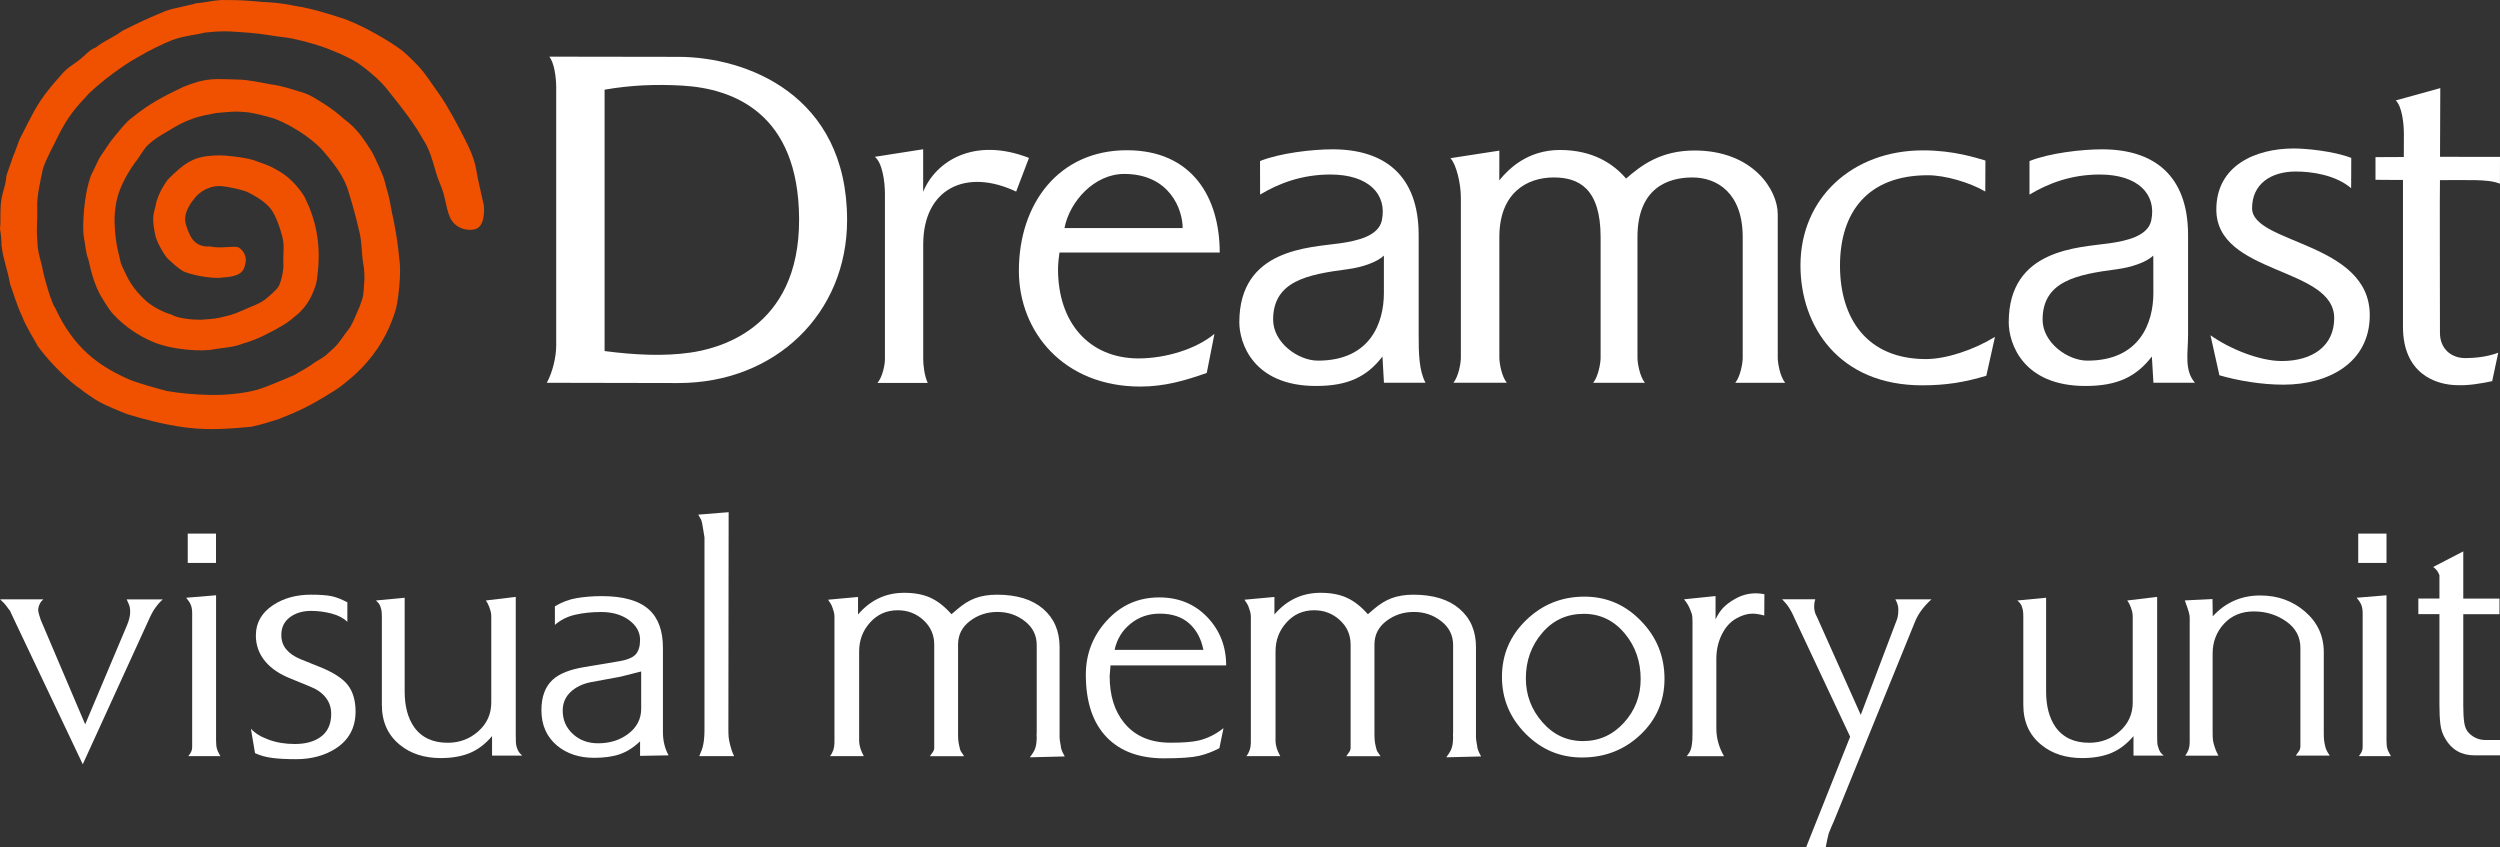 <?xml version="1.0" encoding="utf-8"?>
<!-- Generator: Adobe Illustrator 26.0.3, SVG Export Plug-In . SVG Version: 6.00 Build 0)  -->
<svg version="1.1" id="Layer_1" xmlns="http://www.w3.org/2000/svg" xmlns:xlink="http://www.w3.org/1999/xlink" x="0px" y="0px"
	 viewBox="0 0 3839 1301.4" style="enable-background:new 0 0 3839 1301.4;" xml:space="preserve">
<rect x="0" y="0" width="3839" height="1301.4" fill="#333333" stroke="none"/>
<style type="text/css">
	.st0{fill:#F05100;}
	.st1{fill:#CF3312;}
	.st2{fill:#39689C;}
	.st3{fill:#FFFFFF;}
</style>
<g>
	<g>
		<g>
			<path class="st3" d="M250,920.3c-5.6,5.1-10.5,11.1-14.7,17.9c-2,3.4-3.6,6.6-5,9.6c-1.4,3-2.5,5.5-3.4,7.4l-99.8,218.4
				l-109-229.7c-1.4-3.1-2.4-5.2-2.9-6.3c-2-2.2-3.4-4.1-4.2-5.5c-3.6-4.8-7.3-8.7-10.9-11.8h66.5c-4.5,3.7-7.1,8.7-8,15.2
				c0,2.8,0.5,5.8,1.6,8.9s1.9,5.6,2.4,7.6l68.2,160.3L195,960.2c3.3-8,4.9-14.8,4.9-20.5c0-2.3-0.2-4.6-0.6-7.1
				c-0.4-2.4-2-6.5-4.8-12.2H250z"/>
			<path class="st3" d="M338.4,1161.1h-49.2c0.8-1.1,1.8-2.5,3-4.2c1.1-1.7,2-3.6,2.5-5.9c0.3-1.1,0.4-3.2,0.4-6.1
				c0-2.9,0-5.4,0-7.4V946.4c0-2.2,0-3.8,0-4.6c0-5.3-0.7-9.7-2.1-13c-1.4-3.4-3.8-7-7.1-10.9l45.9-3.8v222.7
				c0,5.6,0.4,9.9,1.3,12.8C333.8,1152.5,335.6,1156.4,338.4,1161.1z M331.7,864.4h-43.4v-45h43.4V864.4z"/>
			<path class="st3" d="M546,1092.7c0,24.9-10.4,44-31.1,57.1c-16.8,10.6-36.9,16-60.2,16c-14.6,0-26.8-0.6-36.6-1.9
				c-9.8-1.3-18.7-3.7-26.5-7.4l-6.3-37.5c5.9,6.7,14.9,12.3,27.1,16.8c12.2,4.5,25.6,6.7,40.2,6.7c16,0,28.9-3.4,38.7-10.1
				c11.5-7.8,17.3-19.9,17.3-36.1c0-9.8-2.9-18.3-8.6-25.4c-5.7-7.1-13.7-12.7-23.8-16.6l-30.7-12.6c-16-6.4-28.5-14.8-37.5-25.2
				c-10.1-11.8-15.1-25.3-15.1-40.7c0-19.3,8.8-34.9,26.5-46.6c16-10.6,35.4-16,58.1-16c13.2,0,23.4,0.7,30.7,2.1
				c7.3,1.4,15.7,4.6,25.2,9.6v30c-5.9-5.8-14-10-24.2-12.7c-10.2-2.7-20.7-4.1-31.4-4.1c-13.2,0-24.1,3.3-32.8,9.9
				c-8.7,6.6-13,15.6-13,27.1c0,8.7,2.5,16,7.6,22.1c5,6,12.2,11,21.5,14.9l30.3,12.2c20.8,8.4,35.1,17.7,42.9,27.9
				C542,1062.3,546,1075.8,546,1092.7z"/>
			<path class="st3" d="M801.9,1160.3h-46.3v-29.9c-10.4,12.2-21.8,20.8-34.3,26c-12.5,5.1-27.3,7.7-44.4,7.7
				c-25.3,0-46.2-6.7-62.7-20.2c-18.5-14.9-27.8-35.4-27.8-61.5V949c0-4.5-0.2-7.9-0.4-10.3c-0.3-2.4-1-5-2.1-8s-3.4-5.8-6.7-8.6
				l44.2-4.2v144c0,22.4,4.8,40.5,14.3,54.3c11.5,16.3,28.8,24.4,51.8,24.4c18.2,0,33.9-5.9,47.1-17.7
				c13.2-11.8,19.8-26.5,19.8-44.2V946.9c0-2.2-0.2-4.4-0.6-6.5c-0.4-2.1-1.3-5-2.7-8.8c-1.4-3.8-3.1-6.9-5-9.5l45.9-5.5v211.3
				c0,4.2,0.1,8.1,0.2,11.8s1,7.4,2.7,11.4c0.8,2,1.8,3.7,3,5.1C799.1,1157.5,800.5,1158.9,801.9,1160.3z"/>
			<path class="st3" d="M1026.7,1159.9l-43.8,0.8v-22.3c-10,9.5-20.4,16.1-31.2,19.8s-23.9,5.5-39.5,5.5c-22.6,0-41.4-6.2-56.5-18.5
				c-16.2-13.5-24.3-31.7-24.3-54.7c0-20.5,5.8-36.1,17.3-46.7c10.1-9.3,26.2-15.7,48.4-19.4l50.1-8.4c14.9-2.2,24.5-6,29-11.2
				s6.7-12.6,6.7-22.1c0-12.1-5.7-22.2-17-30.5c-11.4-8.3-25.6-12.4-42.7-12.4c-14.6,0-27.9,1.4-40,4.2c-12.1,2.8-22.5,8-31.1,15.6
				v-28.6c10.7-6.4,22-10.7,33.9-12.6c11.9-2,24.6-3,38.1-3c33.1,0,57.2,6.9,72.4,20.6c14.3,12.9,21.5,32.6,21.5,58.9v129.6
				c0,6.4,0.7,12.6,2.1,18.3C1021.4,1148.6,1023.6,1154.3,1026.7,1159.9z M984.6,1088.3v-57.2l-31.6,8l-45.5,8.4
				c-12.9,2.5-23.4,7.6-31.4,15.2c-8,7.6-12,17.1-12,28.6c0,14.3,5.2,26.2,15.6,35.8c10.4,9.6,23.3,14.3,38.7,14.3
				c17.7,0,32.8-4.6,45.5-13.9C977.7,1117.4,984.6,1104.3,984.6,1088.3z"/>
			<path class="st3" d="M1127.3,1161.1h-53.5c2.1-5.1,3.5-8.6,4.2-10.5c0.7-2,1.3-4.6,2-7.8c0.7-3.2,1.1-6.9,1.4-10.9
				c0.3-4.1,0.4-8.2,0.4-12.4V839.9c0-4.8,0-9.7,0-14.7c-1.1-6.5-2-12-2.7-16.6c-0.7-4.6-1.5-8.1-2.3-10.3c-2-3.4-3.5-6-4.6-8
				l46.7-3.8l-0.4,331.7c0,5.9,0.1,10.5,0.4,13.7c0.3,3.2,1.1,7.5,2.5,12.8c0.6,2.2,1.3,4.8,2.3,7.8
				C1124.7,1155.4,1125.9,1158.3,1127.3,1161.1z"/>
			<path class="st3" d="M1635,1161.6l-53.5,1.3c2.5-3.4,4.4-6.2,5.7-8.4s2.2-4.5,2.9-6.7c0.7-2.2,1.2-4.9,1.5-8
				c0.3-3.1,0.4-5.3,0.4-6.7c-0.3-3.7-0.3-6.6,0-8.8V990.6c0-14.9-6-27.1-18.1-36.6c-12.1-9.5-26.1-14.3-42.1-14.3
				s-30.1,4.6-42.3,13.9c-12.2,9.3-18.3,21.3-18.3,36.2v136c0,4.8,0.1,8.6,0.4,11.4c0.3,2.8,0.8,6,1.7,9.5c0.8,3.5,1.5,5.8,2.1,6.9
				c0.6,0.8,2.2,3.4,5.1,7.6h-52.6c1.4-2,2.9-4,4.4-6.1c1.5-2.1,2.3-4.4,2.3-6.9v-23.1V989.8c0-14.9-5.5-27.4-16.5-37.5
				c-11-10.1-24.2-15.2-39.5-15.2c-17,0-31.1,6.2-42.4,18.7c-11.3,12.5-16.9,27.3-16.9,44.4v130.1c0,2.5,0,5.3,0,8.2
				s0.7,6.7,2.1,11.2c0.6,2,2.2,5.8,5,11.4h-51.8c2.2-2.8,3.9-6,5.1-9.5c1.1-3.5,1.7-7.2,1.7-11.2V946.9c0-2-0.3-4.2-0.8-6.7
				c-0.3-0.8-0.9-2.9-1.9-6.1c-1-3.2-2.2-6-3.8-8.2c-1.6-2.2-2.6-3.9-3.2-5l45.9-4.2v26.9c19-22.2,42.6-33.3,70.9-33.3
				c15.7,0,29.1,2.5,40.3,7.6s21.9,13.5,32.3,25.3l8.4-7.2c9.3-8.1,18.7-14,28.2-17.5c9.5-3.5,20.6-5.3,33.3-5.3
				c30.3,0,53.9,7.2,70.8,21.7c16.8,14.5,25.3,34,25.3,58.7v132.2c0,2.2,0,4.6,0,6.9c0,2.4,0.6,6.4,1.7,12c0.3,3.1,0.8,5.6,1.7,7.6
				C1631.2,1154.3,1632.7,1157.3,1635,1161.6z"/>
			<path class="st3" d="M1882.9,1021.8h-177.6l-1.3,16.4c0,29.7,7.4,53.7,22.4,72c16.6,20.2,40.2,30.3,70.9,30.3
				c19.4,0,33.9-1.1,43.5-3.4c13.2-3.1,25.9-9.4,38-18.9l-6.3,30.7c-10.1,5.3-20.5,9.3-31.2,11.8c-10.7,2.5-28.6,3.8-53.9,3.8
				c-37.6,0-66.8-10.7-87.6-32c-21.6-22.2-32.4-54.3-32.4-96.4c0-32,10.8-59.8,32.4-83.3c21.6-23.6,48.4-35.4,80.4-35.4
				c29.7,0,54.3,10.1,73.7,30.3C1873.2,967.9,1882.9,992.6,1882.9,1021.8z M1847.9,997.8c-3.4-17.1-10.7-30.7-21.9-40.6
				c-11.2-9.9-26.2-14.9-45-14.9c-17.1,0-32.1,5.1-44.8,15.4c-12.8,10.2-21,23.6-24.6,40.2H1847.9z"/>
			<path class="st3" d="M2274.4,1161.6l-53.5,1.3c2.5-3.4,4.4-6.2,5.7-8.4s2.2-4.5,2.9-6.7c0.7-2.2,1.2-4.9,1.5-8
				c0.3-3.1,0.4-5.3,0.4-6.7c-0.3-3.7-0.3-6.6,0-8.8V990.6c0-14.9-6-27.1-18.1-36.6c-12.1-9.5-26.1-14.3-42.1-14.3
				s-30.1,4.6-42.3,13.9c-12.2,9.3-18.3,21.3-18.3,36.2v136c0,4.8,0.1,8.6,0.4,11.4c0.3,2.8,0.8,6,1.7,9.5c0.8,3.5,1.5,5.8,2.1,6.9
				c0.6,0.8,2.2,3.4,5.1,7.6h-52.6c1.4-2,2.9-4,4.4-6.1c1.5-2.1,2.3-4.4,2.3-6.9v-23.1V989.8c0-14.9-5.5-27.4-16.5-37.5
				c-11-10.1-24.2-15.2-39.5-15.2c-17,0-31.1,6.2-42.4,18.7c-11.3,12.5-16.9,27.3-16.9,44.4v130.1c0,2.5,0,5.3,0,8.2
				s0.7,6.7,2.1,11.2c0.6,2,2.2,5.8,5.1,11.4H1914c2.2-2.8,3.9-6,5.1-9.5c1.1-3.5,1.7-7.2,1.7-11.2V946.9c0-2-0.3-4.2-0.8-6.7
				c-0.3-0.8-0.9-2.9-1.9-6.1c-1-3.2-2.2-6-3.8-8.2c-1.6-2.2-2.6-3.9-3.2-5l45.9-4.2v26.9c19-22.2,42.6-33.3,70.9-33.3
				c15.7,0,29.1,2.5,40.3,7.6s21.9,13.5,32.3,25.3l8.4-7.2c9.3-8.1,18.7-14,28.2-17.5c9.6-3.5,20.6-5.3,33.3-5.3
				c30.3,0,53.9,7.2,70.8,21.7c16.9,14.5,25.3,34,25.3,58.7v132.2c0,2.2,0,4.6,0,6.9c0,2.4,0.6,6.4,1.7,12c0.3,3.1,0.8,5.6,1.7,7.6
				C2270.6,1154.3,2272.1,1157.3,2274.4,1161.6z"/>
			<path class="st3" d="M2556,1042.4c0,34-12.4,62.6-37,85.9c-24.7,23.3-54.6,34.9-89.7,34.9c-33.7,0-62.6-12.2-86.7-36.6
				c-24.1-24.4-36.2-53.5-36.2-87.1c0-34.2,12.4-63.3,37.2-87.3c24.8-24,54.6-36,89.4-36c33.9,0,62.9,12.4,86.9,37.3
				C2544,978.2,2556,1007.9,2556,1042.4z M2519.4,1042.8c0-26.9-8-50.1-24-69.5c-16.9-20.5-38-30.7-63.3-30.7
				c-25.9,0-47.2,9.7-63.9,29.3c-16.7,19.5-25.1,42.7-25.1,69.7c0,25.5,8.4,48,25.3,67.3c16.9,19.4,37.7,29.1,62.4,29.1
				c24.8,0,45.7-9.4,62.9-28.2C2510.8,1091,2519.4,1068.7,2519.4,1042.8z"/>
			<path class="st3" d="M2709.2,945.2c-7.3-2-13.3-2.9-18.1-2.9c-7.8,0-16.3,2.5-25.2,7.6c-9,5.1-16.3,13.2-21.9,24.5
				c-5.6,11.2-8.4,23.8-8.4,37.5v106.3c0,8.2,1.1,15.8,3.2,23c2.1,7.2,5,13.8,8.6,20h-57.2c2.5-3.7,3.9-5.6,4.2-5.9
				c1.1-1.7,2.1-4.3,2.9-7.8c0.8-3.5,1.3-7.5,1.5-11.8c0.1-4.3,0.2-7.9,0.2-10.8V954.5c0-4.8-0.3-8.4-0.8-11
				c-0.3-0.6-1.1-2.8-2.5-6.8c-2.2-5.9-5.5-11.4-9.7-16.4l48.4-5v35.8c3.4-7.3,7.4-13.3,12-18.1c4.6-4.8,10.7-9.3,18.3-13.5
				c9.8-5.6,20.3-8.4,31.6-8.4c3.9,0,8.3,0.4,13.1,1.3L2709.2,945.2L2709.2,945.2z"/>
			<path class="st3" d="M2966,920.3c-5.9,5.3-10.9,10.8-15.1,16.4c-4.2,5.6-7.6,11.5-10.1,17.7l-124.6,306.4
				c-2.8,6.2-5.5,12.5-8,18.9c-0.6,2-1.4,5.5-2.5,10.5s-1.8,8.7-2.1,10.9l-30.2,0.1l67.7-169.9l-85.1-181.2
				c-0.3-0.8-1.3-3.1-3.1-6.8c-1.8-3.7-3.6-6.9-5.3-9.6c-1.7-2.7-3.5-5.2-5.5-7.5c-2-2.3-3.8-4.3-5.5-6h50.9
				c-1.1,3.4-1.7,7.1-1.7,11.1s0.7,7.8,2.1,11.5c2.5,5.1,4.4,9.1,5.5,11.9l64,143.1l56-147.7c1.1-3.6,1.7-8.5,1.7-14.7
				c0-4.5-1.5-9.5-4.6-15.1L2966,920.3L2966,920.3z"/>
			<path class="st3" d="M3322.5,1160.3h-46.3v-29.9c-10.4,12.2-21.8,20.8-34.3,26c-12.5,5.1-27.3,7.7-44.4,7.7
				c-25.2,0-46.2-6.7-62.7-20.2c-18.5-14.9-27.8-35.4-27.8-61.5V949c0-4.5-0.1-7.9-0.4-10.3c-0.3-2.4-1-5-2.1-8
				c-1.1-3-3.4-5.8-6.7-8.6l44.2-4.2v144c0,22.4,4.8,40.5,14.3,54.3c11.5,16.3,28.8,24.4,51.8,24.4c18.2,0,33.9-5.9,47.1-17.7
				c13.2-11.8,19.8-26.5,19.8-44.2V946.9c0-2.2-0.2-4.4-0.6-6.5s-1.3-5-2.7-8.8c-1.4-3.8-3.1-6.9-5.1-9.5l45.9-5.5v211.3
				c0,4.2,0.1,8.1,0.2,11.8c0.1,3.7,1.1,7.4,2.7,11.4c0.8,2,1.8,3.7,2.9,5.1C3319.7,1157.5,3321.1,1158.9,3322.5,1160.3z"/>
			<path class="st3" d="M3577.6,1160.3h-52.2c1.7-2.2,3.3-4.5,4.8-6.7s2.3-4.8,2.3-7.6c0-1.7,0-3.2,0-4.6c0-2,0-3.4,0-4.2
				c0-2,0-4,0-6.1s0-4.3,0-6.5V994.9c0-16.8-7.2-30.4-21.7-40.6c-14.5-10.2-31.1-15.4-49.9-15.4c-18.8,0-34,6.3-45.7,18.9
				c-11.6,12.6-17.5,27.9-17.5,45.9v120c0,6.2,0.2,10.7,0.6,13.5c0.4,2.8,1.5,6.7,3.2,11.8c0.6,2,2.2,5.8,5.1,11.4h-50.9
				c2.5-3.6,4.3-7,5.3-10.1c1-3.1,1.5-6.4,1.5-10.1V949.8c0-2-0.1-3.8-0.4-5.5s-1.1-4.8-2.5-9.3l-4.6-13l42.5-2.1l0.4,26.5
				c19.6-21.3,43.8-32,72.9-32c26.8,0,49.8,8.3,68.9,24.8c19.1,16.6,28.7,37.3,28.7,62.3v123.8c0,4.5,0.1,8.1,0.4,10.9
				c0.3,2.8,0.9,6.2,1.9,10.3C3571.6,1150.7,3574,1155.2,3577.6,1160.3z"/>
			<path class="st3" d="M3671.5,1161.1h-49.2c0.8-1.1,1.8-2.5,2.9-4.2c1.1-1.7,2-3.6,2.5-5.9c0.3-1.1,0.4-3.2,0.4-6.1
				c0-2.9,0-5.4,0-7.4V946.4c0-2.2,0-3.8,0-4.6c0-5.3-0.7-9.7-2.1-13c-1.4-3.4-3.8-7-7.2-10.9l45.9-3.8v222.7
				c0,5.6,0.4,9.9,1.3,12.8C3666.8,1152.5,3668.7,1156.4,3671.5,1161.1z M3664.7,864.4h-43.4v-45h43.4V864.4z"/>
			<path class="st3" d="M3839,1159.9h-39.1c-20.2,0-35.2-8.6-45-25.7c-3.9-6.4-6.4-13.7-7.4-21.7c-1-8-1.5-18-1.5-30.1V943.1h-32.4
				v-24h32.4v-27.8c0-2.5,0-5.2,0-8c-1.1-2.2-1.8-3.8-2.1-4.6c-2-3.4-4.5-6-7.6-8l46.3-24v72.5h55.6v24h-55.6v140.6
				c0,10.4,0.5,19,1.5,25.9c1,6.9,3.4,12.3,7.4,16.2c7,7,15.6,10.5,25.7,10.5h21.9V1159.9z"/>
		</g>
		<g>
			<g>
				<path class="st3" d="M854.1,134.5c0-16.7-3.2-38.4-10.6-47.5c48.4,0,153.2,0.3,198.1,0.3c103.3,0,259.2,57.4,259.2,250.6
					c0,143.5-110,250.3-259.2,250.3c-32.7,0-157.5-0.4-201.9-0.4c9-16.7,14.4-39.5,14.4-57.5L854.1,134.5L854.1,134.5z M928.4,539.1
					c47.7,6.2,91.7,8.1,131.5,2.4c38.5-5.5,168-33.4,167.2-205.3c-0.7-162.9-101.4-200.1-178.9-204.7c-40.4-2.4-79.5-0.8-119.8,6.2
					L928.4,539.1L928.4,539.1z"/>
				<path class="st3" d="M1343.4,240.8l74.2-11.6c0,15.2,0,59.7,0,65.4c19.1-47,78.3-84.9,162.5-52.1l-19.7,51.7
					c-77.1-36.5-142.7-4.5-142.7,81.1v176.5c0,8.4,1.8,25.3,6.9,36.2h-77.1c7.8-9.5,11.4-27.8,11.4-36.2V297.2
					C1358.8,278.7,1355,250.1,1343.4,240.8L1343.4,240.8z"/>
				<path class="st3" d="M3690,276.3c0,4.8,0,210.2,0,225.5c0,70.8,48.7,89.7,85,89.7c15.3,0.7,36.9-2.9,52-6.2l9.3-43.7
					c-17.6,6.8-38.1,8.3-50.4,8.3c-22.7,0-39.1-15.1-39.1-38.6c0-21.1-0.5-228.1,0-234.7h-0.2c3,0,50-0.2,54.8,0
					c15.4,0.5,27.3,1.4,37.5,5.5l0.1-41.2c0,0-90.2-0.1-92.1-0.1l0.4-105.5l-68.4,18.9c9.4,8.8,12.5,34.6,12.5,51.6
					c0,0-0.1,31.5-0.1,35.3c-3.1,0-37.8,0.2-43.5,0.2v34.8C3653.7,276.3,3690,276.3,3690,276.3L3690,276.3z"/>
				<path class="st3" d="M3394.4,514.8c29.4,21,75.5,39.6,109.4,39.6c46.9,0,80.6-22.8,80.6-65.8c0-79.3-181-66.2-181-166.9
					c0-68,60.9-93.7,118.9-93.7c18.7,0,61.2,4,88.3,14.5l-0.2,46.5c-24-20.5-60.8-25.6-84.9-25.6c-38.4,0-67.2,19.1-67.2,56.4
					c0,54.8,180.7,51.6,180.7,164.2c0,72.8-63,106.7-132.5,106.7c-33.8,0-69.1-6-98.4-14.4L3394.4,514.8L3394.4,514.8z"/>
				<path class="st3" d="M2302.3,277c0-4.1,0.1-40.9,0.1-45.7l-75.1,11.6c9,9.4,16,39.1,16,60.2v246.2c0,8.4-3.6,28.8-11.4,38.4
					h81.9c-7.8-9.5-11.4-30-11.4-38.4V364.1c0-67.7,42-91.6,83.6-91.6c37.8,0,71.9,16.3,71.9,91.6v185.3c0,8.4-3.6,28.8-11.4,38.4
					h79.4c-7.8-9.5-11.4-30-11.4-38.4V364.1c0-75.1,46.4-91.6,84.3-91.6c37.8,0,77.3,23.7,77.3,91.6v185.3c0,8.4-3.6,28.8-11.4,38.4
					h76.6c-7.8-9.5-11.4-30-11.4-38.4V328.9c0-37.6-38.4-97.8-127.9-97.8c-52.1,0-82.2,23.2-105,43.1c-19.4-22.7-51-43.9-101.8-43.9
					C2345.8,230.4,2316.5,259.3,2302.3,277L2302.3,277z"/>
				<path class="st3" d="M2125.1,392.5c-10.7,10.1-33.1,18-56.4,21c-60.9,8-113.7,18.1-113.7,77.4c0,35.2,38.4,62.9,68.8,62.9
					c80.5,0,101.3-58.1,101.3-103.9V392.5L2125.1,392.5L2125.1,392.5z M1934.9,247.3c30.7-12.3,80.3-18,111.4-18
					c79.4,0,132.2,39.6,132.2,131.8v152.7c0,28.3,0.4,55.1,10.5,73.9h-63.8l-2.3-40.2c-24.1,31.2-53.1,45.2-102,45.2
					c-96.7,0-117.8-66.1-117.8-97.8c0-113.3,107.9-114.6,154.7-121.3c25.9-3.7,59.2-11,64.2-35.3c8.3-40.1-20.4-70.3-79.1-70.3
					c-43.1,0-78.4,13.1-107.9,30.8L1934.9,247.3L1934.9,247.3L1934.9,247.3z M3306.6,392.5c-10.7,10.1-33.1,18-56.4,21
					c-60.9,8-113.6,18.1-113.6,77.4c0,35.2,38.4,62.9,68.8,62.9c80.5,0,101.3-58.1,101.3-103.9L3306.6,392.5L3306.6,392.5z
					 M3116.5,247.3c30.7-12.3,80.4-18,111.4-18c79.3,0,132.1,39.6,132.1,131.8v152.7c0,28.3-6.2,54.5,10.5,73.9h-63.7l-2.4-40.2
					c-24.2,31.2-53,45.2-102,45.2c-96.7,0-117.8-66.1-117.8-97.8c0-113.3,107.9-114.6,154.7-121.3c26-3.7,59.3-11,64.2-35.3
					c8.3-40.1-20.4-70.3-79.1-70.3c-43.1,0-78.3,13.1-107.9,30.8L3116.5,247.3L3116.5,247.3L3116.5,247.3z"/>
				<path class="st3" d="M3048.6,294.1c-23.9-14-61.7-25-88.1-25c-92.6,0-135,56.9-135,138.9c0,81.2,41.5,143.4,132,143.4
					c31,0,73.3-14,106-34.1l-13.3,59.7c-33.4,10-61.5,14.7-98.6,14.7c-127.2,0-186.8-90.2-186.8-184.1c0-103.8,80-176.7,188.2-176.7
					c47.3,0,81.8,11.6,95.8,15.6L3048.6,294.1L3048.6,294.1z"/>
				<path class="st3" d="M1624.7,412.4c0.1-8.6,1.2-16.7,2.2-24.6H1873c0-84.6-42.3-157.1-142.6-157.1
					c-104.1,0-165.8,81.4-165.8,185.2c0,93.8,68.8,177.7,186.5,177.7c37.3,0,68.4-9.1,102-20.9l11.8-60
					c-28.7,23.7-75.2,37.7-117.1,37.7C1672.4,550,1624.3,495.5,1624.7,412.4L1624.7,412.4z M1634.6,350.2
					c8-41.2,46.1-83.1,91.7-83.1c69.7,0,89.8,54.4,89.8,83.1C1816,350.2,1634.6,350.3,1634.6,350.2L1634.6,350.2z"/>
			</g>
			<path class="st0" d="M452.7,9c27.6,4.1,55.8,13.7,70.5,18.3c29.7,9,77.7,37.2,94.7,50.7c8,6.4,24.9,23.1,31.5,31.5
				c6.4,8.2,18.6,26,26.3,36.8c12.4,18.1,26.9,45,39.3,69.7c13.8,27.6,14.8,35.7,18.9,58.8l9.1,40.7c0.8,7.1,1.5,32.8-13.6,36.5
				c-15.2,3.6-29.1-3.4-35.8-13.5c-9.1-14.2-7.9-34.3-18.3-57.3c-8.1-18.6-11.6-45.6-24.4-65.1l-10.1-17
				c-17.9-27.5-36.5-49.4-47.6-63.6c-9.8-12-28.1-28.2-45.4-39.8c-16-9.7-42-20.8-60.7-26.5c-5.9-1.9-31.4-9.4-47.3-11.5
				c-21.5-2.4-35.6-5.8-56-7.3c-25.2-1.7-37.4-4-70-0.2c-12.4,3.4-32,4.7-49.7,11.5c-14.3,5.8-34.1,15.2-53.6,26.7
				c-20.9,11.5-52.7,34.9-73.8,55c-21.2,22.7-31.8,34.9-46.5,63.6c-6.6,14.1-19.1,36-24.1,51.6c-3.5,15.8-10.1,45.2-8.9,59.5
				c0.5,25.6-1.7,30.9,0.2,51.8c0.1,18.9,6.3,31.9,8.8,47.3c2.2,10.7,12.4,47.4,18.7,56c28.7,61.9,67.2,88.7,110.2,108
				c12.1,6.2,50,16.3,61,19.2c18.7,3.4,43.3,5.6,66.9,6.1c24.9,0.5,59.2-2.9,80.1-10.6c22.6-8.3,48.6-20.1,48.3-19.7
				c10.5-5.8,26.5-15.2,31.4-19.3c9.6-6.2,15.4-8.5,21-14.5c8.2-7.2,13.2-11.3,19.4-20.2c3.5-5,9-12.7,14.3-19.5
				c5.8-9.4,9-19.4,14.7-31.7c6.8-18.3,5.7-17.3,7-36.6c1.2-5.6-0.1-24.4-1.1-27.7c-3.1-17.4-2-32.7-6-49.7
				c-5.3-22.9-9.8-39.9-16.7-61.9c-6.5-24.6-25.5-47.5-39.6-63.8c-8.8-10.2-36.1-34.1-74.1-49c-10.7-3.6-28.1-7.7-39.2-9.6
				c-23.7-2.5-27.6-0.9-50.3,0.8c-7.8,1.3-26,5-32.6,7.4c-19.5,6.9-26.7,11.2-46.6,23.4c-9.2,5.3-16.3,9.5-25.8,18.4
				c-7.6,7-12.9,18.9-19.1,25.9c-8.4,11.4-17.8,26.7-24,43.1c-6.8,16.3-9,39.4-7.9,54.2c0,11.3,3.1,31.9,4.3,36.4
				c1.2,4.5,4.3,18.6,4.9,21.3c0.7,2.8,8,17.6,9,19.8c4.1,8.7,12,21.3,25.2,34.2c9.8,10.7,28.7,21.2,42.9,25.2
				c12.7,7,34.2,8.2,46,8.2c5.8-0.4,20.7-1.2,28.5-3.1c15.8-3.8,18.7-3.9,35-11c14.6-6.8,24.5-9.2,34.7-16.7c0,0,14-10.9,20.3-19
				c3.4-4.2,9.1-24.3,8.1-36.8c-0.5-17,2-26.7-1.5-40.7c-3.5-14.1-9.4-30.3-15.9-40.3c-6.6-10.2-20.5-20-36.5-27.9
				c-8.9-4.4-30.2-8.5-39.1-9.5c-17-2-31.3,5.8-40,14.6c-7.5,8.6-22.4,26.5-16.4,44.8c5.3,16.7,11.8,34.5,36.8,33.1
				c17.2,3.6,37-1.5,43.7,1.4c9.8,5.5,13.5,17.9,10.1,26.5c-2.5,16.5-18.4,18.6-35.3,19.8c-15.2,2.6-53.7-4.9-62.1-11.2
				c-5.6-3.4-14.4-11.5-20.4-16.9c-4.4-4-9.3-12.7-12.7-19c-4.2-7.7-6.3-13.4-7.4-18.5c-1.2-6-3.9-17.4-2.9-28.8
				c0.7-7.7,2.8-11,4.8-22.3c4.1-12.8,9.1-22.5,17.3-33.6c10.7-10.8,24.2-23.7,37.4-29.7c11.7-6.2,32-8.4,50.5-7.3
				c15,1.4,32.7,3.3,44.4,7.2c20,7.2,25.8,8.6,42.3,19c13.9,8.6,27.9,24.4,35.7,37.6c16.6,34,26.2,71.7,19.2,122.8
				c-0.5,8.6-3.3,16.9-8.6,28.4c-4.9,10.5-13.6,23.3-26.7,32.8c-5.2,4.8-13.5,10.9-20.2,14.4c-9.5,5.7-16,8.8-26,13.9
				c-8.7,4.1-19,8.8-32.3,12.5c-14.5,5.7-25.6,5.9-43.6,8.6c-17.9,4.5-66.7,1.3-95.9-11.6c-19.9-8.3-42.2-23.1-59.1-41.1
				c-9.4-9.8-18.7-27.8-21.3-31.4c-13.4-26-16.1-50.3-18.3-55.4c-3-7-4.4-22.6-6.4-33.3c-2.3-12-0.8-62.2,11.2-94.3
				c6.8-12.8,10.8-24.2,15.4-30.3c8.3-11.8,12.3-19.2,19.3-27.5c10.7-12.8,18.4-23.4,28.6-30.8c26.4-21.4,48.3-32.7,78.2-46.9
				c37-15.1,48.1-12,83.1-11.4c15.8,0.1,38.7,5.1,50,7.2c20.9,2.8,32.9,7.8,47.1,11.8c15.2,4.2,23.9,11,36.3,18.5
				c10.3,6.6,22.3,15.6,30.2,23c20.3,14.9,30.2,30.6,42.6,49.9c2.3,3.2,17,34.8,19.4,43.5c1.1,4.4,4.4,17,6.6,24.4
				c2.8,11.7,4.1,22.1,7.2,35.3c2.8,13.6,7.5,39.3,9.4,63.3c3.4,20.6-2,62.7-5.3,75.5c-7.2,24.1-19.8,53.5-44.6,81.8
				c-10.6,12.5-21.8,22.3-34.8,32.8c-10,8.2-18.5,13.1-33.8,22.3c-20.8,12.4-36.6,20.3-65.9,31.8c-11.9,3.8-26.9,8.8-43,12.1
				c-31.3,2.9-63.4,5.7-98.5,1.4c-35.1-4.2-70.2-14.1-91-20.4c-11.5-4.3-33.7-13.5-43-18.7c-6.1-3.1-26.4-16.9-29.8-20.3
				c-14-8.6-45.1-37.9-65.2-65.2c-4.4-8.4-20.2-33.8-23.7-44.8c-9.1-18.8-15.5-41.5-19.2-51.1c-3.9-22.7-10.6-37.3-13.2-59.9
				c0.3-5.3-1-18-2.3-24.8c1.7-15.5-0.6-30.2,2.5-47.1c2.7-14.3,6.3-20.2,7.2-33.1c0.8-5.5,7.9-22.2,9.8-29.6
				c5.7-12.2,7.2-22.2,14.7-35.8c10.8-21.1,22.1-45.6,39.4-66.8c4.9-6.6,19-22.5,23.7-27.9c11.3-11.3,18-13,30.7-24.4
				c1.3-0.8,9.7-10.5,18.7-13.7c14.7-11.3,27.4-15.5,41.4-25.9c28-14,38.2-18.7,66-30.3c16.3-5.6,38.8-8.8,46.8-11.9
				c15.4-0.9,30.9-5.8,47.1-4.9c18.2-0.2,36.4,1.1,54.6,2.8C414.9,3.6,430.9,4.3,452.7,9L452.7,9z"/>
		</g>
	</g>
</g>
</svg>
